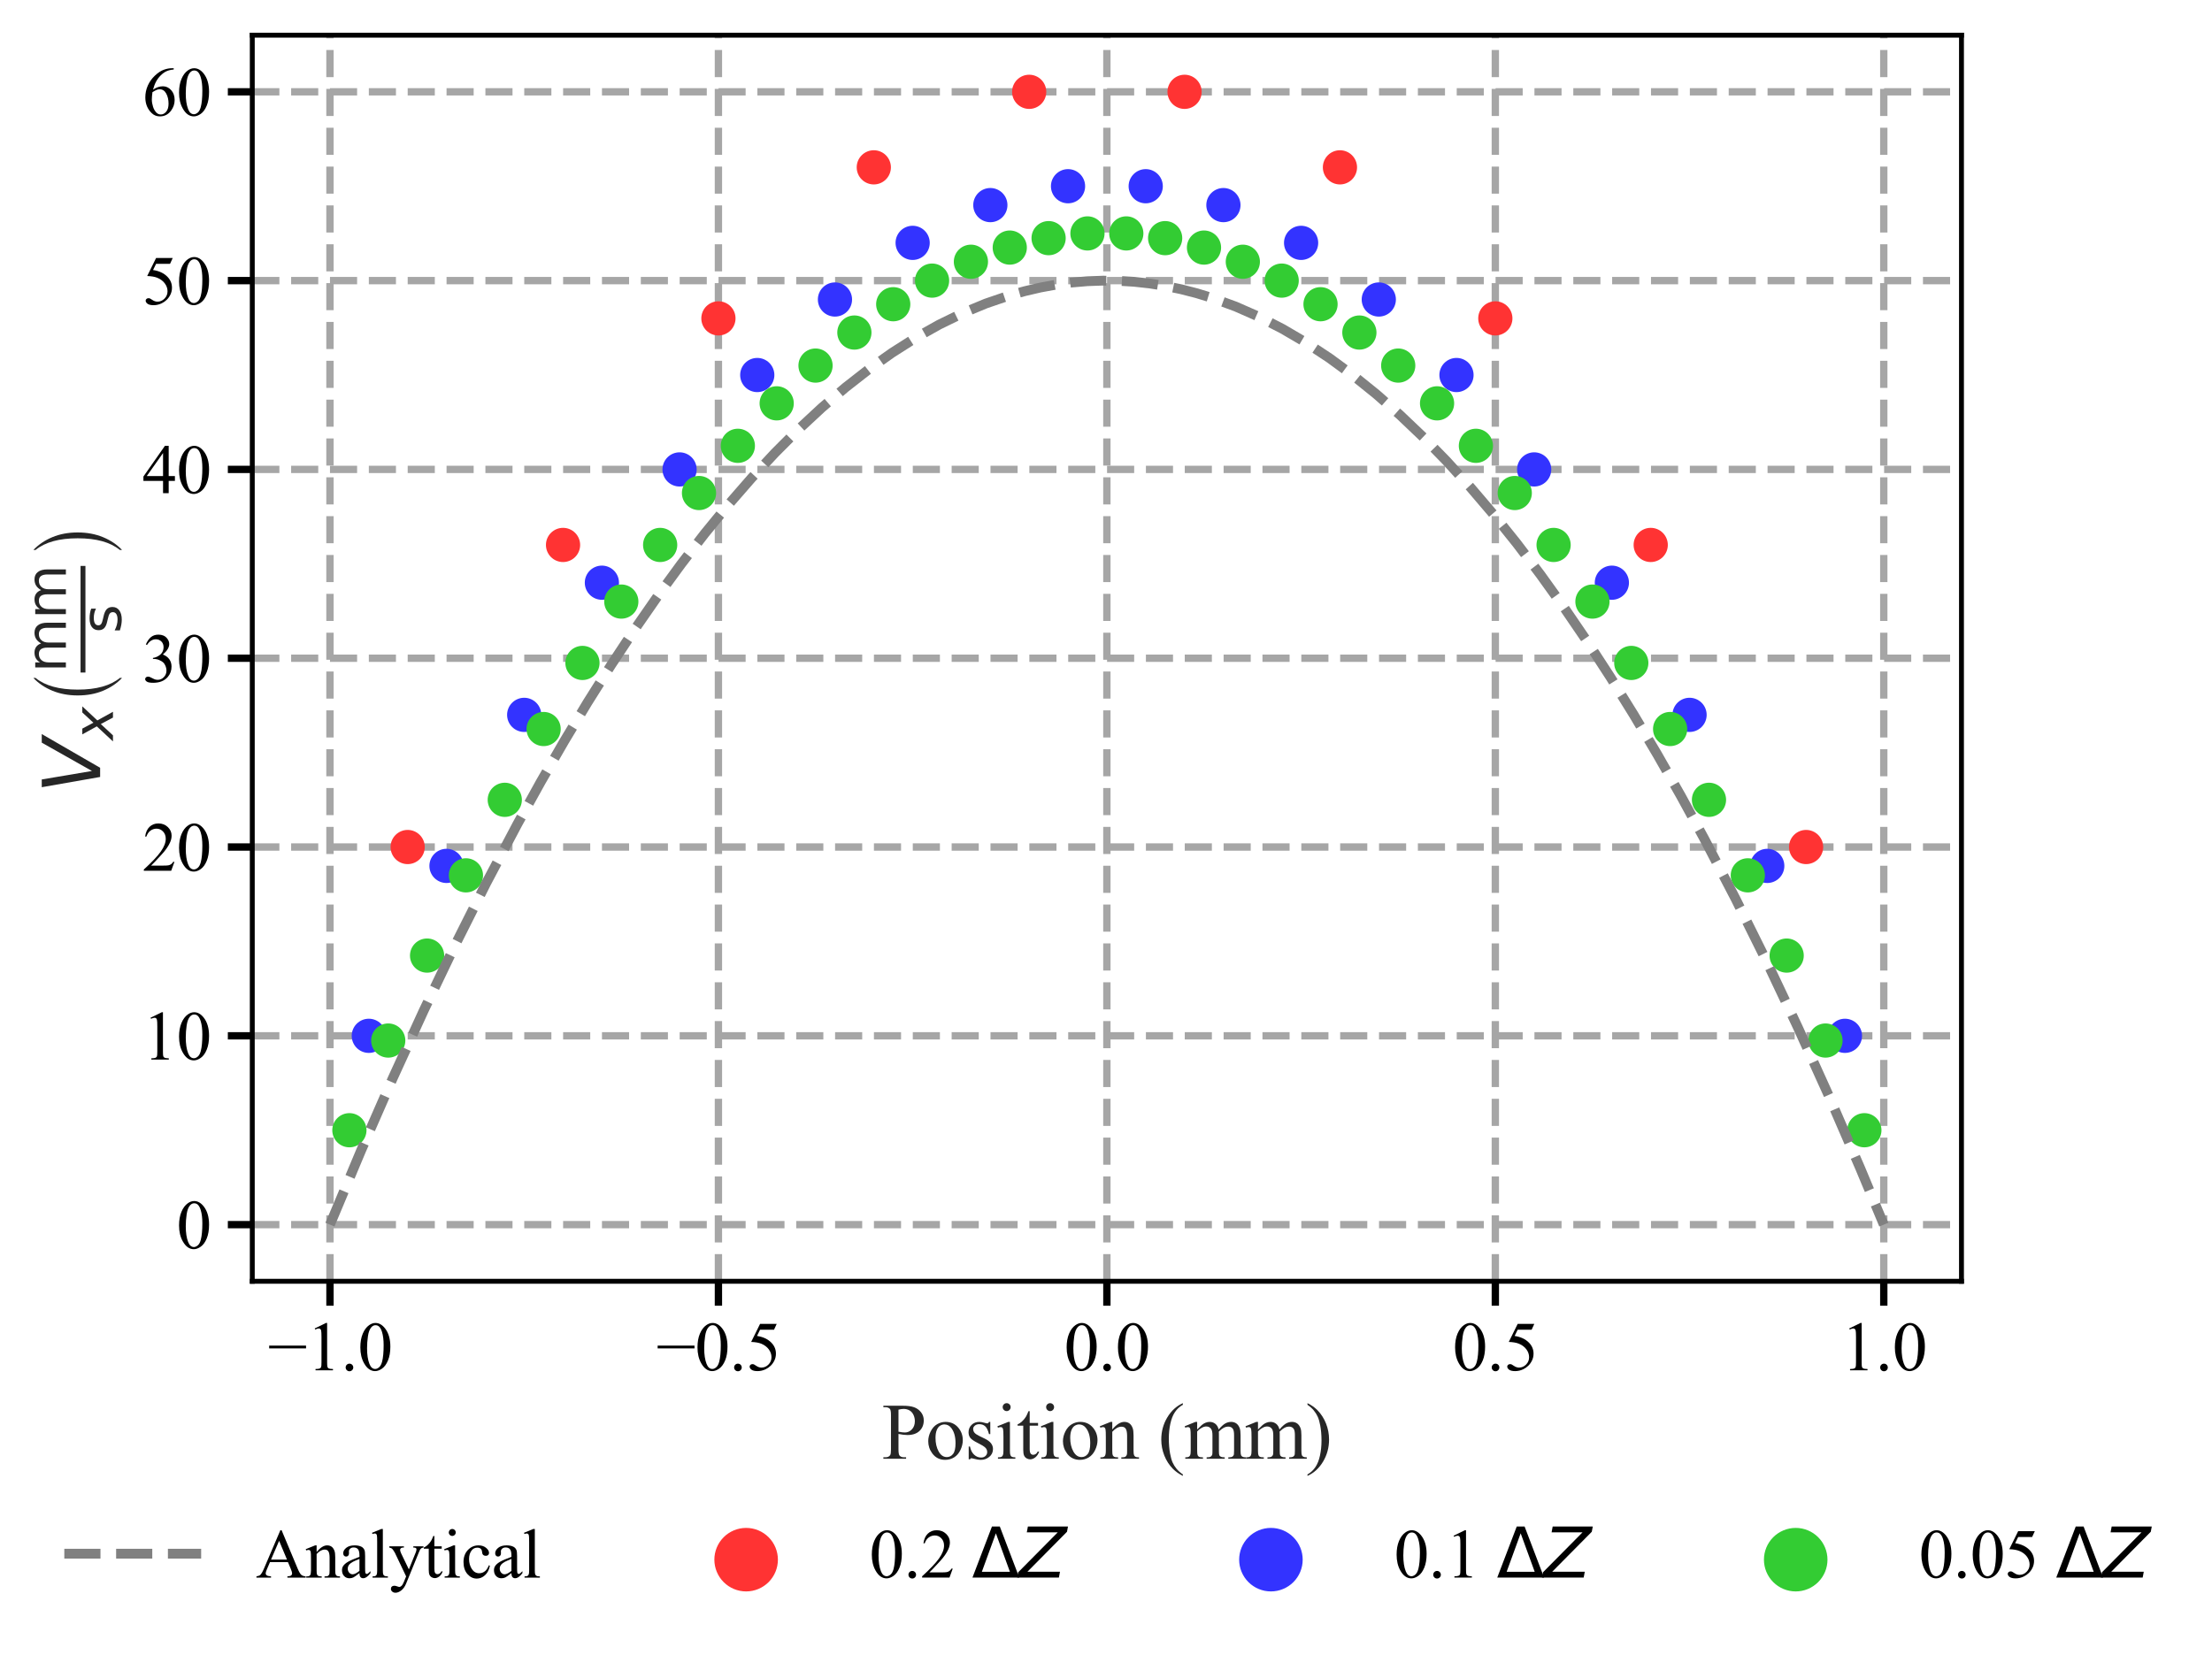 <?xml version="1.0" encoding="utf-8" standalone="no"?>
<!DOCTYPE svg PUBLIC "-//W3C//DTD SVG 1.1//EN"
  "http://www.w3.org/Graphics/SVG/1.1/DTD/svg11.dtd">
<svg xmlns:xlink="http://www.w3.org/1999/xlink" width="452.611pt" height="338.718pt" viewBox="0 0 452.611 338.718" xmlns="http://www.w3.org/2000/svg" version="1.1">
 <defs>
  <style type="text/css">*{stroke-linejoin: round; stroke-linecap: butt}</style>
 </defs>
 <g id="figure_1">
  <g id="patch_1">
   <path d="M 0 338.718 
L 452.611 338.718 
L 452.611 0 
L 0 0 
z
" style="fill: #ffffff"/>
  </g>
  <g id="axes_1">
   <g id="patch_2">
    <path d="M 51.62 262.241 
L 401.35 262.241 
L 401.35 7.2 
L 51.62 7.2 
z
" style="fill: #ffffff"/>
   </g>
   <g id="matplotlib.axis_1">
    <g id="xtick_1">
     <g id="line2d_1">
      <path d="M 67.517 262.241 
L 67.517 7.2 
" clip-path="url(#p5dba15c024)" style="fill: none; stroke-dasharray: 5.55,2.4; stroke-dashoffset: 0; stroke: #a6a6a6; stroke-width: 1.5"/>
     </g>
     <g id="line2d_2">
      <defs>
       <path id="m787d7d41a2" d="M 0 0 
L 0 5 
" style="stroke: #000000; stroke-width: 1.5"/>
      </defs>
      <g>
       <use xlink:href="#m787d7d41a2" x="67.517" y="262.241" style="stroke: #000000; stroke-width: 1.5"/>
      </g>
     </g>
     <g id="text_1">
      <!-- −1.0 -->
      <g transform="translate(54.819 280.462) scale(0.14 -0.14)">
       <defs>
        <path id="TimesNewRomanPSMT-2212" d="M 3484 2000 
L 116 2000 
L 116 2256 
L 3484 2256 
L 3484 2000 
z
" transform="scale(0.016)"/>
        <path id="TimesNewRomanPSMT-31" d="M 750 3822 
L 1781 4325 
L 1884 4325 
L 1884 747 
Q 1884 391 1914 303 
Q 1944 216 2037 169 
Q 2131 122 2419 116 
L 2419 0 
L 825 0 
L 825 116 
Q 1125 122 1212 167 
Q 1300 213 1334 289 
Q 1369 366 1369 747 
L 1369 3034 
Q 1369 3497 1338 3628 
Q 1316 3728 1258 3775 
Q 1200 3822 1119 3822 
Q 1003 3822 797 3725 
L 750 3822 
z
" transform="scale(0.016)"/>
        <path id="TimesNewRomanPSMT-2e" d="M 800 606 
Q 947 606 1047 504 
Q 1147 403 1147 259 
Q 1147 116 1045 14 
Q 944 -88 800 -88 
Q 656 -88 554 14 
Q 453 116 453 259 
Q 453 406 554 506 
Q 656 606 800 606 
z
" transform="scale(0.016)"/>
        <path id="TimesNewRomanPSMT-30" d="M 231 2094 
Q 231 2819 450 3342 
Q 669 3866 1031 4122 
Q 1313 4325 1613 4325 
Q 2100 4325 2488 3828 
Q 2972 3213 2972 2159 
Q 2972 1422 2759 906 
Q 2547 391 2217 158 
Q 1888 -75 1581 -75 
Q 975 -75 572 641 
Q 231 1244 231 2094 
z
M 844 2016 
Q 844 1141 1059 588 
Q 1238 122 1591 122 
Q 1759 122 1940 273 
Q 2122 425 2216 781 
Q 2359 1319 2359 2297 
Q 2359 3022 2209 3506 
Q 2097 3866 1919 4016 
Q 1791 4119 1609 4119 
Q 1397 4119 1231 3928 
Q 1006 3669 925 3112 
Q 844 2556 844 2016 
z
" transform="scale(0.016)"/>
       </defs>
       <use xlink:href="#TimesNewRomanPSMT-2212"/>
       <use xlink:href="#TimesNewRomanPSMT-31" x="56.396"/>
       <use xlink:href="#TimesNewRomanPSMT-2e" x="106.396"/>
       <use xlink:href="#TimesNewRomanPSMT-30" x="131.396"/>
      </g>
     </g>
    </g>
    <g id="xtick_2">
     <g id="line2d_3">
      <path d="M 147.001 262.241 
L 147.001 7.2 
" clip-path="url(#p5dba15c024)" style="fill: none; stroke-dasharray: 5.55,2.4; stroke-dashoffset: 0; stroke: #a6a6a6; stroke-width: 1.5"/>
     </g>
     <g id="line2d_4">
      <g>
       <use xlink:href="#m787d7d41a2" x="147.001" y="262.241" style="stroke: #000000; stroke-width: 1.5"/>
      </g>
     </g>
     <g id="text_2">
      <!-- −0.5 -->
      <g transform="translate(134.304 280.462) scale(0.14 -0.14)">
       <defs>
        <path id="TimesNewRomanPSMT-35" d="M 2778 4238 
L 2534 3706 
L 1259 3706 
L 981 3138 
Q 1809 3016 2294 2522 
Q 2709 2097 2709 1522 
Q 2709 1188 2573 903 
Q 2438 619 2231 419 
Q 2025 219 1772 97 
Q 1413 -75 1034 -75 
Q 653 -75 479 54 
Q 306 184 306 341 
Q 306 428 378 495 
Q 450 563 559 563 
Q 641 563 702 538 
Q 763 513 909 409 
Q 1144 247 1384 247 
Q 1750 247 2026 523 
Q 2303 800 2303 1197 
Q 2303 1581 2056 1914 
Q 1809 2247 1375 2428 
Q 1034 2569 447 2591 
L 1259 4238 
L 2778 4238 
z
" transform="scale(0.016)"/>
       </defs>
       <use xlink:href="#TimesNewRomanPSMT-2212"/>
       <use xlink:href="#TimesNewRomanPSMT-30" x="56.396"/>
       <use xlink:href="#TimesNewRomanPSMT-2e" x="106.396"/>
       <use xlink:href="#TimesNewRomanPSMT-35" x="131.396"/>
      </g>
     </g>
    </g>
    <g id="xtick_3">
     <g id="line2d_5">
      <path d="M 226.485 262.241 
L 226.485 7.2 
" clip-path="url(#p5dba15c024)" style="fill: none; stroke-dasharray: 5.55,2.4; stroke-dashoffset: 0; stroke: #a6a6a6; stroke-width: 1.5"/>
     </g>
     <g id="line2d_6">
      <g>
       <use xlink:href="#m787d7d41a2" x="226.485" y="262.241" style="stroke: #000000; stroke-width: 1.5"/>
      </g>
     </g>
     <g id="text_3">
      <!-- 0.0 -->
      <g transform="translate(217.735 280.462) scale(0.14 -0.14)">
       <use xlink:href="#TimesNewRomanPSMT-30"/>
       <use xlink:href="#TimesNewRomanPSMT-2e" x="50"/>
       <use xlink:href="#TimesNewRomanPSMT-30" x="75"/>
      </g>
     </g>
    </g>
    <g id="xtick_4">
     <g id="line2d_7">
      <path d="M 305.969 262.241 
L 305.969 7.2 
" clip-path="url(#p5dba15c024)" style="fill: none; stroke-dasharray: 5.55,2.4; stroke-dashoffset: 0; stroke: #a6a6a6; stroke-width: 1.5"/>
     </g>
     <g id="line2d_8">
      <g>
       <use xlink:href="#m787d7d41a2" x="305.969" y="262.241" style="stroke: #000000; stroke-width: 1.5"/>
      </g>
     </g>
     <g id="text_4">
      <!-- 0.5 -->
      <g transform="translate(297.219 280.462) scale(0.14 -0.14)">
       <use xlink:href="#TimesNewRomanPSMT-30"/>
       <use xlink:href="#TimesNewRomanPSMT-2e" x="50"/>
       <use xlink:href="#TimesNewRomanPSMT-35" x="75"/>
      </g>
     </g>
    </g>
    <g id="xtick_5">
     <g id="line2d_9">
      <path d="M 385.453 262.241 
L 385.453 7.2 
" clip-path="url(#p5dba15c024)" style="fill: none; stroke-dasharray: 5.55,2.4; stroke-dashoffset: 0; stroke: #a6a6a6; stroke-width: 1.5"/>
     </g>
     <g id="line2d_10">
      <g>
       <use xlink:href="#m787d7d41a2" x="385.453" y="262.241" style="stroke: #000000; stroke-width: 1.5"/>
      </g>
     </g>
     <g id="text_5">
      <!-- 1.0 -->
      <g transform="translate(376.703 280.462) scale(0.14 -0.14)">
       <use xlink:href="#TimesNewRomanPSMT-31"/>
       <use xlink:href="#TimesNewRomanPSMT-2e" x="50"/>
       <use xlink:href="#TimesNewRomanPSMT-30" x="75"/>
      </g>
     </g>
    </g>
    <g id="text_6">
     <!-- Position (mm) -->
     <g style="fill: #262626" transform="translate(180.482 298.567) scale(0.16 -0.16)">
      <defs>
       <path id="TimesNewRomanPSMT-50" d="M 1313 1984 
L 1313 750 
Q 1313 350 1400 253 
Q 1519 116 1759 116 
L 1922 116 
L 1922 0 
L 106 0 
L 106 116 
L 266 116 
Q 534 116 650 291 
Q 713 388 713 750 
L 713 3488 
Q 713 3888 628 3984 
Q 506 4122 266 4122 
L 106 4122 
L 106 4238 
L 1659 4238 
Q 2228 4238 2556 4120 
Q 2884 4003 3109 3725 
Q 3334 3447 3334 3066 
Q 3334 2547 2992 2222 
Q 2650 1897 2025 1897 
Q 1872 1897 1694 1919 
Q 1516 1941 1313 1984 
z
M 1313 2163 
Q 1478 2131 1606 2115 
Q 1734 2100 1825 2100 
Q 2150 2100 2386 2351 
Q 2622 2603 2622 3003 
Q 2622 3278 2509 3514 
Q 2397 3750 2190 3867 
Q 1984 3984 1722 3984 
Q 1563 3984 1313 3925 
L 1313 2163 
z
" transform="scale(0.016)"/>
       <path id="TimesNewRomanPSMT-6f" d="M 1600 2947 
Q 2250 2947 2644 2453 
Q 2978 2031 2978 1484 
Q 2978 1100 2793 706 
Q 2609 313 2286 112 
Q 1963 -88 1566 -88 
Q 919 -88 538 428 
Q 216 863 216 1403 
Q 216 1797 411 2186 
Q 606 2575 925 2761 
Q 1244 2947 1600 2947 
z
M 1503 2744 
Q 1338 2744 1170 2645 
Q 1003 2547 900 2300 
Q 797 2053 797 1666 
Q 797 1041 1045 587 
Q 1294 134 1700 134 
Q 2003 134 2200 384 
Q 2397 634 2397 1244 
Q 2397 2006 2069 2444 
Q 1847 2744 1503 2744 
z
" transform="scale(0.016)"/>
       <path id="TimesNewRomanPSMT-73" d="M 2050 2947 
L 2050 1972 
L 1947 1972 
Q 1828 2431 1642 2597 
Q 1456 2763 1169 2763 
Q 950 2763 815 2647 
Q 681 2531 681 2391 
Q 681 2216 781 2091 
Q 878 1963 1175 1819 
L 1631 1597 
Q 2266 1288 2266 781 
Q 2266 391 1970 151 
Q 1675 -88 1309 -88 
Q 1047 -88 709 6 
Q 606 38 541 38 
Q 469 38 428 -44 
L 325 -44 
L 325 978 
L 428 978 
Q 516 541 762 319 
Q 1009 97 1316 97 
Q 1531 97 1667 223 
Q 1803 350 1803 528 
Q 1803 744 1651 891 
Q 1500 1038 1047 1263 
Q 594 1488 453 1669 
Q 313 1847 313 2119 
Q 313 2472 555 2709 
Q 797 2947 1181 2947 
Q 1350 2947 1591 2875 
Q 1750 2828 1803 2828 
Q 1853 2828 1881 2850 
Q 1909 2872 1947 2947 
L 2050 2947 
z
" transform="scale(0.016)"/>
       <path id="TimesNewRomanPSMT-69" d="M 928 4444 
Q 1059 4444 1151 4351 
Q 1244 4259 1244 4128 
Q 1244 3997 1151 3903 
Q 1059 3809 928 3809 
Q 797 3809 703 3903 
Q 609 3997 609 4128 
Q 609 4259 701 4351 
Q 794 4444 928 4444 
z
M 1188 2947 
L 1188 647 
Q 1188 378 1227 289 
Q 1266 200 1342 156 
Q 1419 113 1622 113 
L 1622 0 
L 231 0 
L 231 113 
Q 441 113 512 153 
Q 584 194 626 287 
Q 669 381 669 647 
L 669 1750 
Q 669 2216 641 2353 
Q 619 2453 572 2492 
Q 525 2531 444 2531 
Q 356 2531 231 2484 
L 188 2597 
L 1050 2947 
L 1188 2947 
z
" transform="scale(0.016)"/>
       <path id="TimesNewRomanPSMT-74" d="M 1031 3803 
L 1031 2863 
L 1700 2863 
L 1700 2644 
L 1031 2644 
L 1031 788 
Q 1031 509 1111 412 
Q 1191 316 1316 316 
Q 1419 316 1516 380 
Q 1613 444 1666 569 
L 1788 569 
Q 1678 263 1478 108 
Q 1278 -47 1066 -47 
Q 922 -47 784 33 
Q 647 113 581 261 
Q 516 409 516 719 
L 516 2644 
L 63 2644 
L 63 2747 
Q 234 2816 414 2980 
Q 594 3144 734 3369 
Q 806 3488 934 3803 
L 1031 3803 
z
" transform="scale(0.016)"/>
       <path id="TimesNewRomanPSMT-6e" d="M 1034 2341 
Q 1538 2947 1994 2947 
Q 2228 2947 2397 2830 
Q 2566 2713 2666 2444 
Q 2734 2256 2734 1869 
L 2734 647 
Q 2734 375 2778 278 
Q 2813 200 2889 156 
Q 2966 113 3172 113 
L 3172 0 
L 1756 0 
L 1756 113 
L 1816 113 
Q 2016 113 2095 173 
Q 2175 234 2206 353 
Q 2219 400 2219 647 
L 2219 1819 
Q 2219 2209 2117 2386 
Q 2016 2563 1775 2563 
Q 1403 2563 1034 2156 
L 1034 647 
Q 1034 356 1069 288 
Q 1113 197 1189 155 
Q 1266 113 1500 113 
L 1500 0 
L 84 0 
L 84 113 
L 147 113 
Q 366 113 442 223 
Q 519 334 519 647 
L 519 1709 
Q 519 2225 495 2337 
Q 472 2450 423 2490 
Q 375 2531 294 2531 
Q 206 2531 84 2484 
L 38 2597 
L 900 2947 
L 1034 2947 
L 1034 2341 
z
" transform="scale(0.016)"/>
       <path id="TimesNewRomanPSMT-20" transform="scale(0.016)"/>
       <path id="TimesNewRomanPSMT-28" d="M 1988 -1253 
L 1988 -1369 
Q 1516 -1131 1200 -813 
Q 750 -359 506 256 
Q 263 872 263 1534 
Q 263 2503 741 3301 
Q 1219 4100 1988 4444 
L 1988 4313 
Q 1603 4100 1356 3731 
Q 1109 3363 987 2797 
Q 866 2231 866 1616 
Q 866 947 969 400 
Q 1050 -31 1165 -292 
Q 1281 -553 1476 -793 
Q 1672 -1034 1988 -1253 
z
" transform="scale(0.016)"/>
       <path id="TimesNewRomanPSMT-6d" d="M 1050 2338 
Q 1363 2650 1419 2697 
Q 1559 2816 1721 2881 
Q 1884 2947 2044 2947 
Q 2313 2947 2506 2790 
Q 2700 2634 2766 2338 
Q 3088 2713 3309 2830 
Q 3531 2947 3766 2947 
Q 3994 2947 4170 2830 
Q 4347 2713 4450 2447 
Q 4519 2266 4519 1878 
L 4519 647 
Q 4519 378 4559 278 
Q 4591 209 4675 161 
Q 4759 113 4950 113 
L 4950 0 
L 3538 0 
L 3538 113 
L 3597 113 
Q 3781 113 3884 184 
Q 3956 234 3988 344 
Q 4000 397 4000 647 
L 4000 1878 
Q 4000 2228 3916 2372 
Q 3794 2572 3525 2572 
Q 3359 2572 3192 2489 
Q 3025 2406 2788 2181 
L 2781 2147 
L 2788 2013 
L 2788 647 
Q 2788 353 2820 281 
Q 2853 209 2943 161 
Q 3034 113 3253 113 
L 3253 0 
L 1806 0 
L 1806 113 
Q 2044 113 2133 169 
Q 2222 225 2256 338 
Q 2272 391 2272 647 
L 2272 1878 
Q 2272 2228 2169 2381 
Q 2031 2581 1784 2581 
Q 1616 2581 1450 2491 
Q 1191 2353 1050 2181 
L 1050 647 
Q 1050 366 1089 281 
Q 1128 197 1204 155 
Q 1281 113 1516 113 
L 1516 0 
L 100 0 
L 100 113 
Q 297 113 375 155 
Q 453 197 493 289 
Q 534 381 534 647 
L 534 1741 
Q 534 2213 506 2350 
Q 484 2453 437 2492 
Q 391 2531 309 2531 
Q 222 2531 100 2484 
L 53 2597 
L 916 2947 
L 1050 2947 
L 1050 2338 
z
" transform="scale(0.016)"/>
       <path id="TimesNewRomanPSMT-29" d="M 144 4313 
L 144 4444 
Q 619 4209 934 3891 
Q 1381 3434 1625 2820 
Q 1869 2206 1869 1541 
Q 1869 572 1392 -226 
Q 916 -1025 144 -1369 
L 144 -1253 
Q 528 -1038 776 -670 
Q 1025 -303 1145 264 
Q 1266 831 1266 1447 
Q 1266 2113 1163 2663 
Q 1084 3094 967 3353 
Q 850 3613 656 3853 
Q 463 4094 144 4313 
z
" transform="scale(0.016)"/>
      </defs>
      <use xlink:href="#TimesNewRomanPSMT-50"/>
      <use xlink:href="#TimesNewRomanPSMT-6f" x="55.615"/>
      <use xlink:href="#TimesNewRomanPSMT-73" x="105.615"/>
      <use xlink:href="#TimesNewRomanPSMT-69" x="144.531"/>
      <use xlink:href="#TimesNewRomanPSMT-74" x="172.314"/>
      <use xlink:href="#TimesNewRomanPSMT-69" x="200.098"/>
      <use xlink:href="#TimesNewRomanPSMT-6f" x="227.881"/>
      <use xlink:href="#TimesNewRomanPSMT-6e" x="277.881"/>
      <use xlink:href="#TimesNewRomanPSMT-20" x="327.881"/>
      <use xlink:href="#TimesNewRomanPSMT-28" x="352.881"/>
      <use xlink:href="#TimesNewRomanPSMT-6d" x="386.182"/>
      <use xlink:href="#TimesNewRomanPSMT-6d" x="463.965"/>
      <use xlink:href="#TimesNewRomanPSMT-29" x="541.748"/>
     </g>
    </g>
   </g>
   <g id="matplotlib.axis_2">
    <g id="ytick_1">
     <g id="line2d_11">
      <path d="M 51.62 250.648 
L 401.35 250.648 
" clip-path="url(#p5dba15c024)" style="fill: none; stroke-dasharray: 5.55,2.4; stroke-dashoffset: 0; stroke: #a6a6a6; stroke-width: 1.5"/>
     </g>
     <g id="line2d_12">
      <defs>
       <path id="mba260e0894" d="M 0 0 
L -5 0 
" style="stroke: #000000; stroke-width: 1.5"/>
      </defs>
      <g>
       <use xlink:href="#mba260e0894" x="51.62" y="250.648" style="stroke: #000000; stroke-width: 1.5"/>
      </g>
     </g>
     <g id="text_7">
      <!-- 0 -->
      <g transform="translate(36.12 255.508) scale(0.14 -0.14)">
       <use xlink:href="#TimesNewRomanPSMT-30"/>
      </g>
     </g>
    </g>
    <g id="ytick_2">
     <g id="line2d_13">
      <path d="M 51.62 212.005 
L 401.35 212.005 
" clip-path="url(#p5dba15c024)" style="fill: none; stroke-dasharray: 5.55,2.4; stroke-dashoffset: 0; stroke: #a6a6a6; stroke-width: 1.5"/>
     </g>
     <g id="line2d_14">
      <g>
       <use xlink:href="#mba260e0894" x="51.62" y="212.005" style="stroke: #000000; stroke-width: 1.5"/>
      </g>
     </g>
     <g id="text_8">
      <!-- 10 -->
      <g transform="translate(29.12 216.866) scale(0.14 -0.14)">
       <use xlink:href="#TimesNewRomanPSMT-31"/>
       <use xlink:href="#TimesNewRomanPSMT-30" x="50"/>
      </g>
     </g>
    </g>
    <g id="ytick_3">
     <g id="line2d_15">
      <path d="M 51.62 173.363 
L 401.35 173.363 
" clip-path="url(#p5dba15c024)" style="fill: none; stroke-dasharray: 5.55,2.4; stroke-dashoffset: 0; stroke: #a6a6a6; stroke-width: 1.5"/>
     </g>
     <g id="line2d_16">
      <g>
       <use xlink:href="#mba260e0894" x="51.62" y="173.363" style="stroke: #000000; stroke-width: 1.5"/>
      </g>
     </g>
     <g id="text_9">
      <!-- 20 -->
      <g transform="translate(29.12 178.223) scale(0.14 -0.14)">
       <defs>
        <path id="TimesNewRomanPSMT-32" d="M 2934 816 
L 2638 0 
L 138 0 
L 138 116 
Q 1241 1122 1691 1759 
Q 2141 2397 2141 2925 
Q 2141 3328 1894 3587 
Q 1647 3847 1303 3847 
Q 991 3847 742 3664 
Q 494 3481 375 3128 
L 259 3128 
Q 338 3706 661 4015 
Q 984 4325 1469 4325 
Q 1984 4325 2329 3994 
Q 2675 3663 2675 3213 
Q 2675 2891 2525 2569 
Q 2294 2063 1775 1497 
Q 997 647 803 472 
L 1909 472 
Q 2247 472 2383 497 
Q 2519 522 2628 598 
Q 2738 675 2819 816 
L 2934 816 
z
" transform="scale(0.016)"/>
       </defs>
       <use xlink:href="#TimesNewRomanPSMT-32"/>
       <use xlink:href="#TimesNewRomanPSMT-30" x="50"/>
      </g>
     </g>
    </g>
    <g id="ytick_4">
     <g id="line2d_17">
      <path d="M 51.62 134.72 
L 401.35 134.72 
" clip-path="url(#p5dba15c024)" style="fill: none; stroke-dasharray: 5.55,2.4; stroke-dashoffset: 0; stroke: #a6a6a6; stroke-width: 1.5"/>
     </g>
     <g id="line2d_18">
      <g>
       <use xlink:href="#mba260e0894" x="51.62" y="134.72" style="stroke: #000000; stroke-width: 1.5"/>
      </g>
     </g>
     <g id="text_10">
      <!-- 30 -->
      <g transform="translate(29.12 139.581) scale(0.14 -0.14)">
       <defs>
        <path id="TimesNewRomanPSMT-33" d="M 325 3431 
Q 506 3859 782 4092 
Q 1059 4325 1472 4325 
Q 1981 4325 2253 3994 
Q 2459 3747 2459 3466 
Q 2459 3003 1878 2509 
Q 2269 2356 2469 2072 
Q 2669 1788 2669 1403 
Q 2669 853 2319 450 
Q 1863 -75 997 -75 
Q 569 -75 414 31 
Q 259 138 259 259 
Q 259 350 332 419 
Q 406 488 509 488 
Q 588 488 669 463 
Q 722 447 909 348 
Q 1097 250 1169 231 
Q 1284 197 1416 197 
Q 1734 197 1970 444 
Q 2206 691 2206 1028 
Q 2206 1275 2097 1509 
Q 2016 1684 1919 1775 
Q 1784 1900 1550 2001 
Q 1316 2103 1072 2103 
L 972 2103 
L 972 2197 
Q 1219 2228 1467 2375 
Q 1716 2522 1828 2728 
Q 1941 2934 1941 3181 
Q 1941 3503 1739 3701 
Q 1538 3900 1238 3900 
Q 753 3900 428 3381 
L 325 3431 
z
" transform="scale(0.016)"/>
       </defs>
       <use xlink:href="#TimesNewRomanPSMT-33"/>
       <use xlink:href="#TimesNewRomanPSMT-30" x="50"/>
      </g>
     </g>
    </g>
    <g id="ytick_5">
     <g id="line2d_19">
      <path d="M 51.62 96.078 
L 401.35 96.078 
" clip-path="url(#p5dba15c024)" style="fill: none; stroke-dasharray: 5.55,2.4; stroke-dashoffset: 0; stroke: #a6a6a6; stroke-width: 1.5"/>
     </g>
     <g id="line2d_20">
      <g>
       <use xlink:href="#mba260e0894" x="51.62" y="96.078" style="stroke: #000000; stroke-width: 1.5"/>
      </g>
     </g>
     <g id="text_11">
      <!-- 40 -->
      <g transform="translate(29.12 100.938) scale(0.14 -0.14)">
       <defs>
        <path id="TimesNewRomanPSMT-34" d="M 2978 1563 
L 2978 1119 
L 2409 1119 
L 2409 0 
L 1894 0 
L 1894 1119 
L 100 1119 
L 100 1519 
L 2066 4325 
L 2409 4325 
L 2409 1563 
L 2978 1563 
z
M 1894 1563 
L 1894 3666 
L 406 1563 
L 1894 1563 
z
" transform="scale(0.016)"/>
       </defs>
       <use xlink:href="#TimesNewRomanPSMT-34"/>
       <use xlink:href="#TimesNewRomanPSMT-30" x="50"/>
      </g>
     </g>
    </g>
    <g id="ytick_6">
     <g id="line2d_21">
      <path d="M 51.62 57.435 
L 401.35 57.435 
" clip-path="url(#p5dba15c024)" style="fill: none; stroke-dasharray: 5.55,2.4; stroke-dashoffset: 0; stroke: #a6a6a6; stroke-width: 1.5"/>
     </g>
     <g id="line2d_22">
      <g>
       <use xlink:href="#mba260e0894" x="51.62" y="57.435" style="stroke: #000000; stroke-width: 1.5"/>
      </g>
     </g>
     <g id="text_12">
      <!-- 50 -->
      <g transform="translate(29.12 62.296) scale(0.14 -0.14)">
       <use xlink:href="#TimesNewRomanPSMT-35"/>
       <use xlink:href="#TimesNewRomanPSMT-30" x="50"/>
      </g>
     </g>
    </g>
    <g id="ytick_7">
     <g id="line2d_23">
      <path d="M 51.62 18.793 
L 401.35 18.793 
" clip-path="url(#p5dba15c024)" style="fill: none; stroke-dasharray: 5.55,2.4; stroke-dashoffset: 0; stroke: #a6a6a6; stroke-width: 1.5"/>
     </g>
     <g id="line2d_24">
      <g>
       <use xlink:href="#mba260e0894" x="51.62" y="18.793" style="stroke: #000000; stroke-width: 1.5"/>
      </g>
     </g>
     <g id="text_13">
      <!-- 60 -->
      <g transform="translate(29.12 23.653) scale(0.14 -0.14)">
       <defs>
        <path id="TimesNewRomanPSMT-36" d="M 2869 4325 
L 2869 4209 
Q 2456 4169 2195 4045 
Q 1934 3922 1679 3669 
Q 1425 3416 1258 3105 
Q 1091 2794 978 2366 
Q 1428 2675 1881 2675 
Q 2316 2675 2634 2325 
Q 2953 1975 2953 1425 
Q 2953 894 2631 456 
Q 2244 -75 1606 -75 
Q 1172 -75 869 213 
Q 275 772 275 1663 
Q 275 2231 503 2743 
Q 731 3256 1154 3653 
Q 1578 4050 1965 4187 
Q 2353 4325 2688 4325 
L 2869 4325 
z
M 925 2138 
Q 869 1716 869 1456 
Q 869 1156 980 804 
Q 1091 453 1309 247 
Q 1469 100 1697 100 
Q 1969 100 2183 356 
Q 2397 613 2397 1088 
Q 2397 1622 2184 2012 
Q 1972 2403 1581 2403 
Q 1463 2403 1327 2353 
Q 1191 2303 925 2138 
z
" transform="scale(0.016)"/>
       </defs>
       <use xlink:href="#TimesNewRomanPSMT-36"/>
       <use xlink:href="#TimesNewRomanPSMT-30" x="50"/>
      </g>
     </g>
    </g>
    <g id="text_14">
     <!-- $V_x \left(\frac{\mathrm{mm}}{\mathrm{s}}\right)$ -->
     <g style="fill: #262626" transform="translate(20.64 162.4) rotate(-90) scale(0.16 -0.16)">
      <defs>
       <path id="DejaVuSans-Oblique-56" d="M 1319 0 
L 500 4666 
L 1119 4666 
L 1797 653 
L 4063 4666 
L 4750 4666 
L 2053 0 
L 1319 0 
z
" transform="scale(0.016)"/>
       <path id="DejaVuSans-Oblique-78" d="M 3841 3500 
L 2234 1784 
L 3219 0 
L 2559 0 
L 1819 1388 
L 531 0 
L -166 0 
L 1556 1844 
L 641 3500 
L 1300 3500 
L 1972 2234 
L 3144 3500 
L 3841 3500 
z
" transform="scale(0.016)"/>
       <path id="STIXSizeOneSym-Regular-28" d="M 2445 -858 
L 2445 -1050 
Q 1728 -371 1309 630 
Q 890 1632 890 2886 
Q 890 4122 1309 5136 
Q 1728 6150 2445 6822 
L 2445 6630 
Q 1408 5363 1408 2886 
Q 1408 410 2445 -858 
z
" transform="scale(0.016)"/>
       <path id="DejaVuSans-6d" d="M 3328 2828 
Q 3544 3216 3844 3400 
Q 4144 3584 4550 3584 
Q 5097 3584 5394 3201 
Q 5691 2819 5691 2113 
L 5691 0 
L 5113 0 
L 5113 2094 
Q 5113 2597 4934 2840 
Q 4756 3084 4391 3084 
Q 3944 3084 3684 2787 
Q 3425 2491 3425 1978 
L 3425 0 
L 2847 0 
L 2847 2094 
Q 2847 2600 2669 2842 
Q 2491 3084 2119 3084 
Q 1678 3084 1418 2786 
Q 1159 2488 1159 1978 
L 1159 0 
L 581 0 
L 581 3500 
L 1159 3500 
L 1159 2956 
Q 1356 3278 1631 3431 
Q 1906 3584 2284 3584 
Q 2666 3584 2933 3390 
Q 3200 3197 3328 2828 
z
" transform="scale(0.016)"/>
       <path id="DejaVuSans-73" d="M 2834 3397 
L 2834 2853 
Q 2591 2978 2328 3040 
Q 2066 3103 1784 3103 
Q 1356 3103 1142 2972 
Q 928 2841 928 2578 
Q 928 2378 1081 2264 
Q 1234 2150 1697 2047 
L 1894 2003 
Q 2506 1872 2764 1633 
Q 3022 1394 3022 966 
Q 3022 478 2636 193 
Q 2250 -91 1575 -91 
Q 1294 -91 989 -36 
Q 684 19 347 128 
L 347 722 
Q 666 556 975 473 
Q 1284 391 1588 391 
Q 1994 391 2212 530 
Q 2431 669 2431 922 
Q 2431 1156 2273 1281 
Q 2116 1406 1581 1522 
L 1381 1569 
Q 847 1681 609 1914 
Q 372 2147 372 2553 
Q 372 3047 722 3315 
Q 1072 3584 1716 3584 
Q 2034 3584 2315 3537 
Q 2597 3491 2834 3397 
z
" transform="scale(0.016)"/>
       <path id="STIXSizeOneSym-Regular-29" d="M 550 6630 
L 550 6822 
Q 1267 6144 1686 5142 
Q 2106 4141 2106 2886 
Q 2106 1651 1686 636 
Q 1267 -378 550 -1050 
L 550 -858 
Q 1587 410 1587 2886 
Q 1587 5363 550 6630 
z
" transform="scale(0.016)"/>
      </defs>
      <use xlink:href="#DejaVuSans-Oblique-56" transform="translate(0 0.945)"/>
      <use xlink:href="#DejaVuSans-Oblique-78" transform="translate(68.408 -15.461) scale(0.7)"/>
      <use xlink:href="#STIXSizeOneSym-Regular-28" transform="translate(112.568 -11.938) scale(0.9)"/>
      <use xlink:href="#DejaVuSans-6d" transform="translate(154.688 44.742) scale(0.7)"/>
      <use xlink:href="#DejaVuSans-6d" transform="translate(222.877 44.742) scale(0.7)"/>
      <use xlink:href="#DejaVuSans-73" transform="translate(204.688 -25.708) scale(0.7)"/>
      <use xlink:href="#STIXSizeOneSym-Regular-29" transform="translate(303.565 -11.938) scale(0.9)"/>
      <path d="M 154.688 19.742 
L 154.688 25.992 
L 291.065 25.992 
L 291.065 19.742 
L 154.688 19.742 
z
"/>
     </g>
    </g>
   </g>
   <g id="PathCollection_1">
    <defs>
     <path id="maa6fbad614" d="M 0 3 
C 0.796 3 1.559 2.684 2.121 2.121 
C 2.684 1.559 3 0.796 3 0 
C 3 -0.796 2.684 -1.559 2.121 -2.121 
C 1.559 -2.684 0.796 -3 0 -3 
C -0.796 -3 -1.559 -2.684 -2.121 -2.121 
C -2.684 -1.559 -3 -0.796 -3 0 
C -3 0.796 -2.684 1.559 -2.121 2.121 
C -1.559 2.684 -0.796 3 0 3 
z
" style="stroke: #ff3333"/>
    </defs>
    <g clip-path="url(#p5dba15c024)">
     <use xlink:href="#maa6fbad614" x="83.414" y="173.363" style="fill: #ff3333; stroke: #ff3333"/>
     <use xlink:href="#maa6fbad614" x="115.207" y="111.535" style="fill: #ff3333; stroke: #ff3333"/>
     <use xlink:href="#maa6fbad614" x="147.001" y="65.164" style="fill: #ff3333; stroke: #ff3333"/>
     <use xlink:href="#maa6fbad614" x="178.794" y="34.25" style="fill: #ff3333; stroke: #ff3333"/>
     <use xlink:href="#maa6fbad614" x="210.588" y="18.793" style="fill: #ff3333; stroke: #ff3333"/>
     <use xlink:href="#maa6fbad614" x="242.382" y="18.793" style="fill: #ff3333; stroke: #ff3333"/>
     <use xlink:href="#maa6fbad614" x="274.175" y="34.25" style="fill: #ff3333; stroke: #ff3333"/>
     <use xlink:href="#maa6fbad614" x="305.969" y="65.164" style="fill: #ff3333; stroke: #ff3333"/>
     <use xlink:href="#maa6fbad614" x="337.763" y="111.535" style="fill: #ff3333; stroke: #ff3333"/>
     <use xlink:href="#maa6fbad614" x="369.556" y="173.363" style="fill: #ff3333; stroke: #ff3333"/>
    </g>
   </g>
   <g id="PathCollection_2">
    <defs>
     <path id="med88afa063" d="M 0 3 
C 0.796 3 1.559 2.684 2.121 2.121 
C 2.684 1.559 3 0.796 3 0 
C 3 -0.796 2.684 -1.559 2.121 -2.121 
C 1.559 -2.684 0.796 -3 0 -3 
C -0.796 -3 -1.559 -2.684 -2.121 -2.121 
C -2.684 -1.559 -3 -0.796 -3 0 
C -3 0.796 -2.684 1.559 -2.121 2.121 
C -1.559 2.684 -0.796 3 0 3 
z
" style="stroke: #3333ff"/>
    </defs>
    <g clip-path="url(#p5dba15c024)">
     <use xlink:href="#med88afa063" x="75.465" y="212.005" style="fill: #3333ff; stroke: #3333ff"/>
     <use xlink:href="#med88afa063" x="91.362" y="177.227" style="fill: #3333ff; stroke: #3333ff"/>
     <use xlink:href="#med88afa063" x="107.259" y="146.313" style="fill: #3333ff; stroke: #3333ff"/>
     <use xlink:href="#med88afa063" x="123.156" y="119.263" style="fill: #3333ff; stroke: #3333ff"/>
     <use xlink:href="#med88afa063" x="139.052" y="96.078" style="fill: #3333ff; stroke: #3333ff"/>
     <use xlink:href="#med88afa063" x="154.949" y="76.757" style="fill: #3333ff; stroke: #3333ff"/>
     <use xlink:href="#med88afa063" x="170.846" y="61.3" style="fill: #3333ff; stroke: #3333ff"/>
     <use xlink:href="#med88afa063" x="186.743" y="49.707" style="fill: #3333ff; stroke: #3333ff"/>
     <use xlink:href="#med88afa063" x="202.64" y="41.978" style="fill: #3333ff; stroke: #3333ff"/>
     <use xlink:href="#med88afa063" x="218.536" y="38.114" style="fill: #3333ff; stroke: #3333ff"/>
     <use xlink:href="#med88afa063" x="234.433" y="38.114" style="fill: #3333ff; stroke: #3333ff"/>
     <use xlink:href="#med88afa063" x="250.33" y="41.978" style="fill: #3333ff; stroke: #3333ff"/>
     <use xlink:href="#med88afa063" x="266.227" y="49.707" style="fill: #3333ff; stroke: #3333ff"/>
     <use xlink:href="#med88afa063" x="282.124" y="61.3" style="fill: #3333ff; stroke: #3333ff"/>
     <use xlink:href="#med88afa063" x="298.021" y="76.757" style="fill: #3333ff; stroke: #3333ff"/>
     <use xlink:href="#med88afa063" x="313.917" y="96.078" style="fill: #3333ff; stroke: #3333ff"/>
     <use xlink:href="#med88afa063" x="329.814" y="119.263" style="fill: #3333ff; stroke: #3333ff"/>
     <use xlink:href="#med88afa063" x="345.711" y="146.313" style="fill: #3333ff; stroke: #3333ff"/>
     <use xlink:href="#med88afa063" x="361.608" y="177.227" style="fill: #3333ff; stroke: #3333ff"/>
     <use xlink:href="#med88afa063" x="377.505" y="212.005" style="fill: #3333ff; stroke: #3333ff"/>
    </g>
   </g>
   <g id="PathCollection_3">
    <defs>
     <path id="mc68bdf4977" d="M 0 3 
C 0.796 3 1.559 2.684 2.121 2.121 
C 2.684 1.559 3 0.796 3 0 
C 3 -0.796 2.684 -1.559 2.121 -2.121 
C 1.559 -2.684 0.796 -3 0 -3 
C -0.796 -3 -1.559 -2.684 -2.121 -2.121 
C -2.684 -1.559 -3 -0.796 -3 0 
C -3 0.796 -2.684 1.559 -2.121 2.121 
C -1.559 2.684 -0.796 3 0 3 
z
" style="stroke: #33cc33"/>
    </defs>
    <g clip-path="url(#p5dba15c024)">
     <use xlink:href="#mc68bdf4977" x="71.491" y="231.327" style="fill: #33cc33; stroke: #33cc33"/>
     <use xlink:href="#mc68bdf4977" x="79.439" y="212.971" style="fill: #33cc33; stroke: #33cc33"/>
     <use xlink:href="#mc68bdf4977" x="87.388" y="195.582" style="fill: #33cc33; stroke: #33cc33"/>
     <use xlink:href="#mc68bdf4977" x="95.336" y="179.159" style="fill: #33cc33; stroke: #33cc33"/>
     <use xlink:href="#mc68bdf4977" x="103.285" y="163.702" style="fill: #33cc33; stroke: #33cc33"/>
     <use xlink:href="#mc68bdf4977" x="111.233" y="149.211" style="fill: #33cc33; stroke: #33cc33"/>
     <use xlink:href="#mc68bdf4977" x="119.181" y="135.686" style="fill: #33cc33; stroke: #33cc33"/>
     <use xlink:href="#mc68bdf4977" x="127.13" y="123.128" style="fill: #33cc33; stroke: #33cc33"/>
     <use xlink:href="#mc68bdf4977" x="135.078" y="111.535" style="fill: #33cc33; stroke: #33cc33"/>
     <use xlink:href="#mc68bdf4977" x="143.027" y="100.908" style="fill: #33cc33; stroke: #33cc33"/>
     <use xlink:href="#mc68bdf4977" x="150.975" y="91.247" style="fill: #33cc33; stroke: #33cc33"/>
     <use xlink:href="#mc68bdf4977" x="158.923" y="82.553" style="fill: #33cc33; stroke: #33cc33"/>
     <use xlink:href="#mc68bdf4977" x="166.872" y="74.824" style="fill: #33cc33; stroke: #33cc33"/>
     <use xlink:href="#mc68bdf4977" x="174.82" y="68.062" style="fill: #33cc33; stroke: #33cc33"/>
     <use xlink:href="#mc68bdf4977" x="182.769" y="62.266" style="fill: #33cc33; stroke: #33cc33"/>
     <use xlink:href="#mc68bdf4977" x="190.717" y="57.435" style="fill: #33cc33; stroke: #33cc33"/>
     <use xlink:href="#mc68bdf4977" x="198.665" y="53.571" style="fill: #33cc33; stroke: #33cc33"/>
     <use xlink:href="#mc68bdf4977" x="206.614" y="50.673" style="fill: #33cc33; stroke: #33cc33"/>
     <use xlink:href="#mc68bdf4977" x="214.562" y="48.741" style="fill: #33cc33; stroke: #33cc33"/>
     <use xlink:href="#mc68bdf4977" x="222.511" y="47.775" style="fill: #33cc33; stroke: #33cc33"/>
     <use xlink:href="#mc68bdf4977" x="230.459" y="47.775" style="fill: #33cc33; stroke: #33cc33"/>
     <use xlink:href="#mc68bdf4977" x="238.408" y="48.741" style="fill: #33cc33; stroke: #33cc33"/>
     <use xlink:href="#mc68bdf4977" x="246.356" y="50.673" style="fill: #33cc33; stroke: #33cc33"/>
     <use xlink:href="#mc68bdf4977" x="254.304" y="53.571" style="fill: #33cc33; stroke: #33cc33"/>
     <use xlink:href="#mc68bdf4977" x="262.253" y="57.435" style="fill: #33cc33; stroke: #33cc33"/>
     <use xlink:href="#mc68bdf4977" x="270.201" y="62.266" style="fill: #33cc33; stroke: #33cc33"/>
     <use xlink:href="#mc68bdf4977" x="278.15" y="68.062" style="fill: #33cc33; stroke: #33cc33"/>
     <use xlink:href="#mc68bdf4977" x="286.098" y="74.824" style="fill: #33cc33; stroke: #33cc33"/>
     <use xlink:href="#mc68bdf4977" x="294.046" y="82.553" style="fill: #33cc33; stroke: #33cc33"/>
     <use xlink:href="#mc68bdf4977" x="301.995" y="91.247" style="fill: #33cc33; stroke: #33cc33"/>
     <use xlink:href="#mc68bdf4977" x="309.943" y="100.908" style="fill: #33cc33; stroke: #33cc33"/>
     <use xlink:href="#mc68bdf4977" x="317.892" y="111.535" style="fill: #33cc33; stroke: #33cc33"/>
     <use xlink:href="#mc68bdf4977" x="325.84" y="123.128" style="fill: #33cc33; stroke: #33cc33"/>
     <use xlink:href="#mc68bdf4977" x="333.788" y="135.686" style="fill: #33cc33; stroke: #33cc33"/>
     <use xlink:href="#mc68bdf4977" x="341.737" y="149.211" style="fill: #33cc33; stroke: #33cc33"/>
     <use xlink:href="#mc68bdf4977" x="349.685" y="163.702" style="fill: #33cc33; stroke: #33cc33"/>
     <use xlink:href="#mc68bdf4977" x="357.634" y="179.159" style="fill: #33cc33; stroke: #33cc33"/>
     <use xlink:href="#mc68bdf4977" x="365.582" y="195.582" style="fill: #33cc33; stroke: #33cc33"/>
     <use xlink:href="#mc68bdf4977" x="373.53" y="212.971" style="fill: #33cc33; stroke: #33cc33"/>
     <use xlink:href="#mc68bdf4977" x="381.479" y="231.327" style="fill: #33cc33; stroke: #33cc33"/>
    </g>
   </g>
   <g id="line2d_25">
    <path d="M 67.517 250.648 
L 73.907 235.425 
L 80.298 220.827 
L 86.689 206.854 
L 93.08 193.505 
L 99.47 180.781 
L 105.861 168.681 
L 110.654 160.016 
L 115.447 151.702 
L 120.24 143.74 
L 125.033 136.128 
L 129.826 128.868 
L 134.619 121.96 
L 139.412 115.402 
L 144.205 109.196 
L 148.998 103.342 
L 153.791 97.838 
L 158.584 92.686 
L 163.377 87.885 
L 168.17 83.435 
L 172.963 79.337 
L 177.756 75.59 
L 182.549 72.194 
L 187.342 69.15 
L 192.135 66.457 
L 196.928 64.115 
L 201.721 62.124 
L 206.514 60.485 
L 209.709 59.587 
L 212.905 58.845 
L 216.1 58.26 
L 219.295 57.83 
L 222.491 57.557 
L 225.686 57.44 
L 228.881 57.479 
L 232.077 57.674 
L 235.272 58.026 
L 238.467 58.533 
L 241.663 59.197 
L 244.858 60.016 
L 248.053 60.992 
L 252.846 62.748 
L 257.639 64.856 
L 262.432 67.315 
L 267.225 70.125 
L 272.018 73.287 
L 276.811 76.8 
L 281.604 80.664 
L 286.397 84.88 
L 291.191 89.446 
L 295.984 94.364 
L 300.777 99.634 
L 305.57 105.254 
L 310.363 111.226 
L 315.156 117.549 
L 319.949 124.224 
L 324.742 131.249 
L 329.535 138.626 
L 334.328 146.355 
L 339.121 154.434 
L 343.914 162.865 
L 348.707 171.647 
L 355.097 183.903 
L 361.488 196.784 
L 367.879 210.289 
L 374.269 224.418 
L 380.66 239.172 
L 385.453 250.648 
L 385.453 250.648 
" clip-path="url(#p5dba15c024)" style="fill: none; stroke-dasharray: 7.4,3.2; stroke-dashoffset: 0; stroke: #808080; stroke-width: 2"/>
   </g>
   <g id="patch_3">
    <path d="M 51.62 262.241 
L 51.62 7.2 
" style="fill: none; stroke: #000000; stroke-linejoin: miter; stroke-linecap: square"/>
   </g>
   <g id="patch_4">
    <path d="M 401.35 262.241 
L 401.35 7.2 
" style="fill: none; stroke: #000000; stroke-linejoin: miter; stroke-linecap: square"/>
   </g>
   <g id="patch_5">
    <path d="M 51.62 262.241 
L 401.35 262.241 
" style="fill: none; stroke: #000000; stroke-linejoin: miter; stroke-linecap: square"/>
   </g>
   <g id="patch_6">
    <path d="M 51.62 7.2 
L 401.35 7.2 
" style="fill: none; stroke: #000000; stroke-linejoin: miter; stroke-linecap: square"/>
   </g>
   <g id="legend_1">
    <g id="line2d_26">
     <path d="M 13.159 317.997 
L 27.159 317.997 
L 41.159 317.997 
" style="fill: none; stroke-dasharray: 7.4,3.2; stroke-dashoffset: 0; stroke: #808080; stroke-width: 2"/>
    </g>
    <g id="text_15">
     <!-- Analytical -->
     <g transform="translate(52.359 322.897) scale(0.14 -0.14)">
      <defs>
       <path id="TimesNewRomanPSMT-41" d="M 2928 1419 
L 1288 1419 
L 1000 750 
Q 894 503 894 381 
Q 894 284 986 211 
Q 1078 138 1384 116 
L 1384 0 
L 50 0 
L 50 116 
Q 316 163 394 238 
Q 553 388 747 847 
L 2238 4334 
L 2347 4334 
L 3822 809 
Q 4000 384 4145 257 
Q 4291 131 4550 116 
L 4550 0 
L 2878 0 
L 2878 116 
Q 3131 128 3220 200 
Q 3309 272 3309 375 
Q 3309 513 3184 809 
L 2928 1419 
z
M 2841 1650 
L 2122 3363 
L 1384 1650 
L 2841 1650 
z
" transform="scale(0.016)"/>
       <path id="TimesNewRomanPSMT-61" d="M 1822 413 
Q 1381 72 1269 19 
Q 1100 -59 909 -59 
Q 613 -59 420 144 
Q 228 347 228 678 
Q 228 888 322 1041 
Q 450 1253 767 1440 
Q 1084 1628 1822 1897 
L 1822 2009 
Q 1822 2438 1686 2597 
Q 1550 2756 1291 2756 
Q 1094 2756 978 2650 
Q 859 2544 859 2406 
L 866 2225 
Q 866 2081 792 2003 
Q 719 1925 600 1925 
Q 484 1925 411 2006 
Q 338 2088 338 2228 
Q 338 2497 613 2722 
Q 888 2947 1384 2947 
Q 1766 2947 2009 2819 
Q 2194 2722 2281 2516 
Q 2338 2381 2338 1966 
L 2338 994 
Q 2338 584 2353 492 
Q 2369 400 2405 369 
Q 2441 338 2488 338 
Q 2538 338 2575 359 
Q 2641 400 2828 588 
L 2828 413 
Q 2478 -56 2159 -56 
Q 2006 -56 1915 50 
Q 1825 156 1822 413 
z
M 1822 616 
L 1822 1706 
Q 1350 1519 1213 1441 
Q 966 1303 859 1153 
Q 753 1003 753 825 
Q 753 600 887 451 
Q 1022 303 1197 303 
Q 1434 303 1822 616 
z
" transform="scale(0.016)"/>
       <path id="TimesNewRomanPSMT-6c" d="M 1184 4444 
L 1184 647 
Q 1184 378 1223 290 
Q 1263 203 1344 158 
Q 1425 113 1647 113 
L 1647 0 
L 244 0 
L 244 113 
Q 441 113 512 153 
Q 584 194 625 287 
Q 666 381 666 647 
L 666 3247 
Q 666 3731 644 3842 
Q 622 3953 573 3993 
Q 525 4034 450 4034 
Q 369 4034 244 3984 
L 191 4094 
L 1044 4444 
L 1184 4444 
z
" transform="scale(0.016)"/>
       <path id="TimesNewRomanPSMT-79" d="M 38 2863 
L 1372 2863 
L 1372 2747 
L 1306 2747 
Q 1166 2747 1095 2686 
Q 1025 2625 1025 2534 
Q 1025 2413 1128 2197 
L 1825 753 
L 2466 2334 
Q 2519 2463 2519 2588 
Q 2519 2644 2497 2672 
Q 2472 2706 2419 2726 
Q 2366 2747 2231 2747 
L 2231 2863 
L 3163 2863 
L 3163 2747 
Q 3047 2734 2984 2696 
Q 2922 2659 2847 2556 
Q 2819 2513 2741 2316 
L 1575 -541 
Q 1406 -956 1132 -1168 
Q 859 -1381 606 -1381 
Q 422 -1381 303 -1275 
Q 184 -1169 184 -1031 
Q 184 -900 270 -820 
Q 356 -741 506 -741 
Q 609 -741 788 -809 
Q 913 -856 944 -856 
Q 1038 -856 1148 -759 
Q 1259 -663 1372 -384 
L 1575 113 
L 547 2272 
Q 500 2369 397 2513 
Q 319 2622 269 2659 
Q 197 2709 38 2747 
L 38 2863 
z
" transform="scale(0.016)"/>
       <path id="TimesNewRomanPSMT-63" d="M 2631 1088 
Q 2516 522 2178 217 
Q 1841 -88 1431 -88 
Q 944 -88 581 321 
Q 219 731 219 1428 
Q 219 2103 620 2525 
Q 1022 2947 1584 2947 
Q 2006 2947 2278 2723 
Q 2550 2500 2550 2259 
Q 2550 2141 2473 2067 
Q 2397 1994 2259 1994 
Q 2075 1994 1981 2113 
Q 1928 2178 1911 2362 
Q 1894 2547 1784 2644 
Q 1675 2738 1481 2738 
Q 1169 2738 978 2506 
Q 725 2200 725 1697 
Q 725 1184 976 792 
Q 1228 400 1656 400 
Q 1963 400 2206 609 
Q 2378 753 2541 1131 
L 2631 1088 
z
" transform="scale(0.016)"/>
      </defs>
      <use xlink:href="#TimesNewRomanPSMT-41"/>
      <use xlink:href="#TimesNewRomanPSMT-6e" x="72.217"/>
      <use xlink:href="#TimesNewRomanPSMT-61" x="122.217"/>
      <use xlink:href="#TimesNewRomanPSMT-6c" x="166.602"/>
      <use xlink:href="#TimesNewRomanPSMT-79" x="194.385"/>
      <use xlink:href="#TimesNewRomanPSMT-74" x="244.385"/>
      <use xlink:href="#TimesNewRomanPSMT-69" x="272.168"/>
      <use xlink:href="#TimesNewRomanPSMT-63" x="299.951"/>
      <use xlink:href="#TimesNewRomanPSMT-61" x="344.336"/>
      <use xlink:href="#TimesNewRomanPSMT-6c" x="388.721"/>
     </g>
    </g>
    <g id="PathCollection_4">
     <defs>
      <path id="me2fc1c7b02" d="M 0 6 
C 1.591 6 3.117 5.368 4.243 4.243 
C 5.368 3.117 6 1.591 6 0 
C 6 -1.591 5.368 -3.117 4.243 -4.243 
C 3.117 -5.368 1.591 -6 0 -6 
C -1.591 -6 -3.117 -5.368 -4.243 -4.243 
C -5.368 -3.117 -6 -1.591 -6 0 
C -6 1.591 -5.368 3.117 -4.243 4.243 
C -3.117 5.368 -1.591 6 0 6 
z
" style="stroke: #ff3333"/>
     </defs>
     <g>
      <use xlink:href="#me2fc1c7b02" x="152.671" y="319.222" style="fill: #ff3333; stroke: #ff3333"/>
     </g>
    </g>
    <g id="text_16">
     <!-- 0.2 $\Delta Z$ -->
     <g transform="translate(177.871 322.897) scale(0.14 -0.14)">
      <defs>
       <path id="DejaVuSans-394" d="M 2188 4044 
L 906 525 
L 3472 525 
L 2188 4044 
z
M 50 0 
L 1831 4666 
L 2547 4666 
L 4325 0 
L 50 0 
z
" transform="scale(0.016)"/>
       <path id="DejaVuSans-Oblique-5a" d="M 838 4666 
L 4500 4666 
L 4409 4184 
L 794 531 
L 3769 531 
L 3669 0 
L -141 0 
L -50 481 
L 3566 4134 
L 738 4134 
L 838 4666 
z
" transform="scale(0.016)"/>
      </defs>
      <use xlink:href="#TimesNewRomanPSMT-30" transform="translate(0 0.094)"/>
      <use xlink:href="#TimesNewRomanPSMT-2e" transform="translate(50 0.094)"/>
      <use xlink:href="#TimesNewRomanPSMT-32" transform="translate(75 0.094)"/>
      <use xlink:href="#TimesNewRomanPSMT-20" transform="translate(125 0.094)"/>
      <use xlink:href="#DejaVuSans-394" transform="translate(150 0.094)"/>
      <use xlink:href="#DejaVuSans-Oblique-5a" transform="translate(218.408 0.094)"/>
     </g>
    </g>
    <g id="PathCollection_5">
     <defs>
      <path id="me2d167b691" d="M 0 6 
C 1.591 6 3.117 5.368 4.243 4.243 
C 5.368 3.117 6 1.591 6 0 
C 6 -1.591 5.368 -3.117 4.243 -4.243 
C 3.117 -5.368 1.591 -6 0 -6 
C -1.591 -6 -3.117 -5.368 -4.243 -4.243 
C -5.368 -3.117 -6 -1.591 -6 0 
C -6 1.591 -5.368 3.117 -4.243 4.243 
C -3.117 5.368 -1.591 6 0 6 
z
" style="stroke: #3333ff"/>
     </defs>
     <g>
      <use xlink:href="#me2d167b691" x="260.051" y="319.222" style="fill: #3333ff; stroke: #3333ff"/>
     </g>
    </g>
    <g id="text_17">
     <!-- 0.1 $\Delta Z$ -->
     <g transform="translate(285.251 322.897) scale(0.14 -0.14)">
      <use xlink:href="#TimesNewRomanPSMT-30" transform="translate(0 0.094)"/>
      <use xlink:href="#TimesNewRomanPSMT-2e" transform="translate(50 0.094)"/>
      <use xlink:href="#TimesNewRomanPSMT-31" transform="translate(75 0.094)"/>
      <use xlink:href="#TimesNewRomanPSMT-20" transform="translate(125 0.094)"/>
      <use xlink:href="#DejaVuSans-394" transform="translate(150 0.094)"/>
      <use xlink:href="#DejaVuSans-Oblique-5a" transform="translate(218.408 0.094)"/>
     </g>
    </g>
    <g id="PathCollection_6">
     <defs>
      <path id="mc07b7baf28" d="M 0 6 
C 1.591 6 3.117 5.368 4.243 4.243 
C 5.368 3.117 6 1.591 6 0 
C 6 -1.591 5.368 -3.117 4.243 -4.243 
C 3.117 -5.368 1.591 -6 0 -6 
C -1.591 -6 -3.117 -5.368 -4.243 -4.243 
C -5.368 -3.117 -6 -1.591 -6 0 
C -6 1.591 -5.368 3.117 -4.243 4.243 
C -3.117 5.368 -1.591 6 0 6 
z
" style="stroke: #33cc33"/>
     </defs>
     <g>
      <use xlink:href="#mc07b7baf28" x="367.431" y="319.222" style="fill: #33cc33; stroke: #33cc33"/>
     </g>
    </g>
    <g id="text_18">
     <!-- 0.05 $\Delta Z$ -->
     <g transform="translate(392.631 322.897) scale(0.14 -0.14)">
      <use xlink:href="#TimesNewRomanPSMT-30" transform="translate(0 0.094)"/>
      <use xlink:href="#TimesNewRomanPSMT-2e" transform="translate(50 0.094)"/>
      <use xlink:href="#TimesNewRomanPSMT-30" transform="translate(75 0.094)"/>
      <use xlink:href="#TimesNewRomanPSMT-35" transform="translate(125 0.094)"/>
      <use xlink:href="#TimesNewRomanPSMT-20" transform="translate(175 0.094)"/>
      <use xlink:href="#DejaVuSans-394" transform="translate(200 0.094)"/>
      <use xlink:href="#DejaVuSans-Oblique-5a" transform="translate(268.408 0.094)"/>
     </g>
    </g>
   </g>
  </g>
 </g>
 <defs>
  <clipPath id="p5dba15c024">
   <rect x="51.62" y="7.2" width="349.73" height="255.041"/>
  </clipPath>
 </defs>
</svg>

